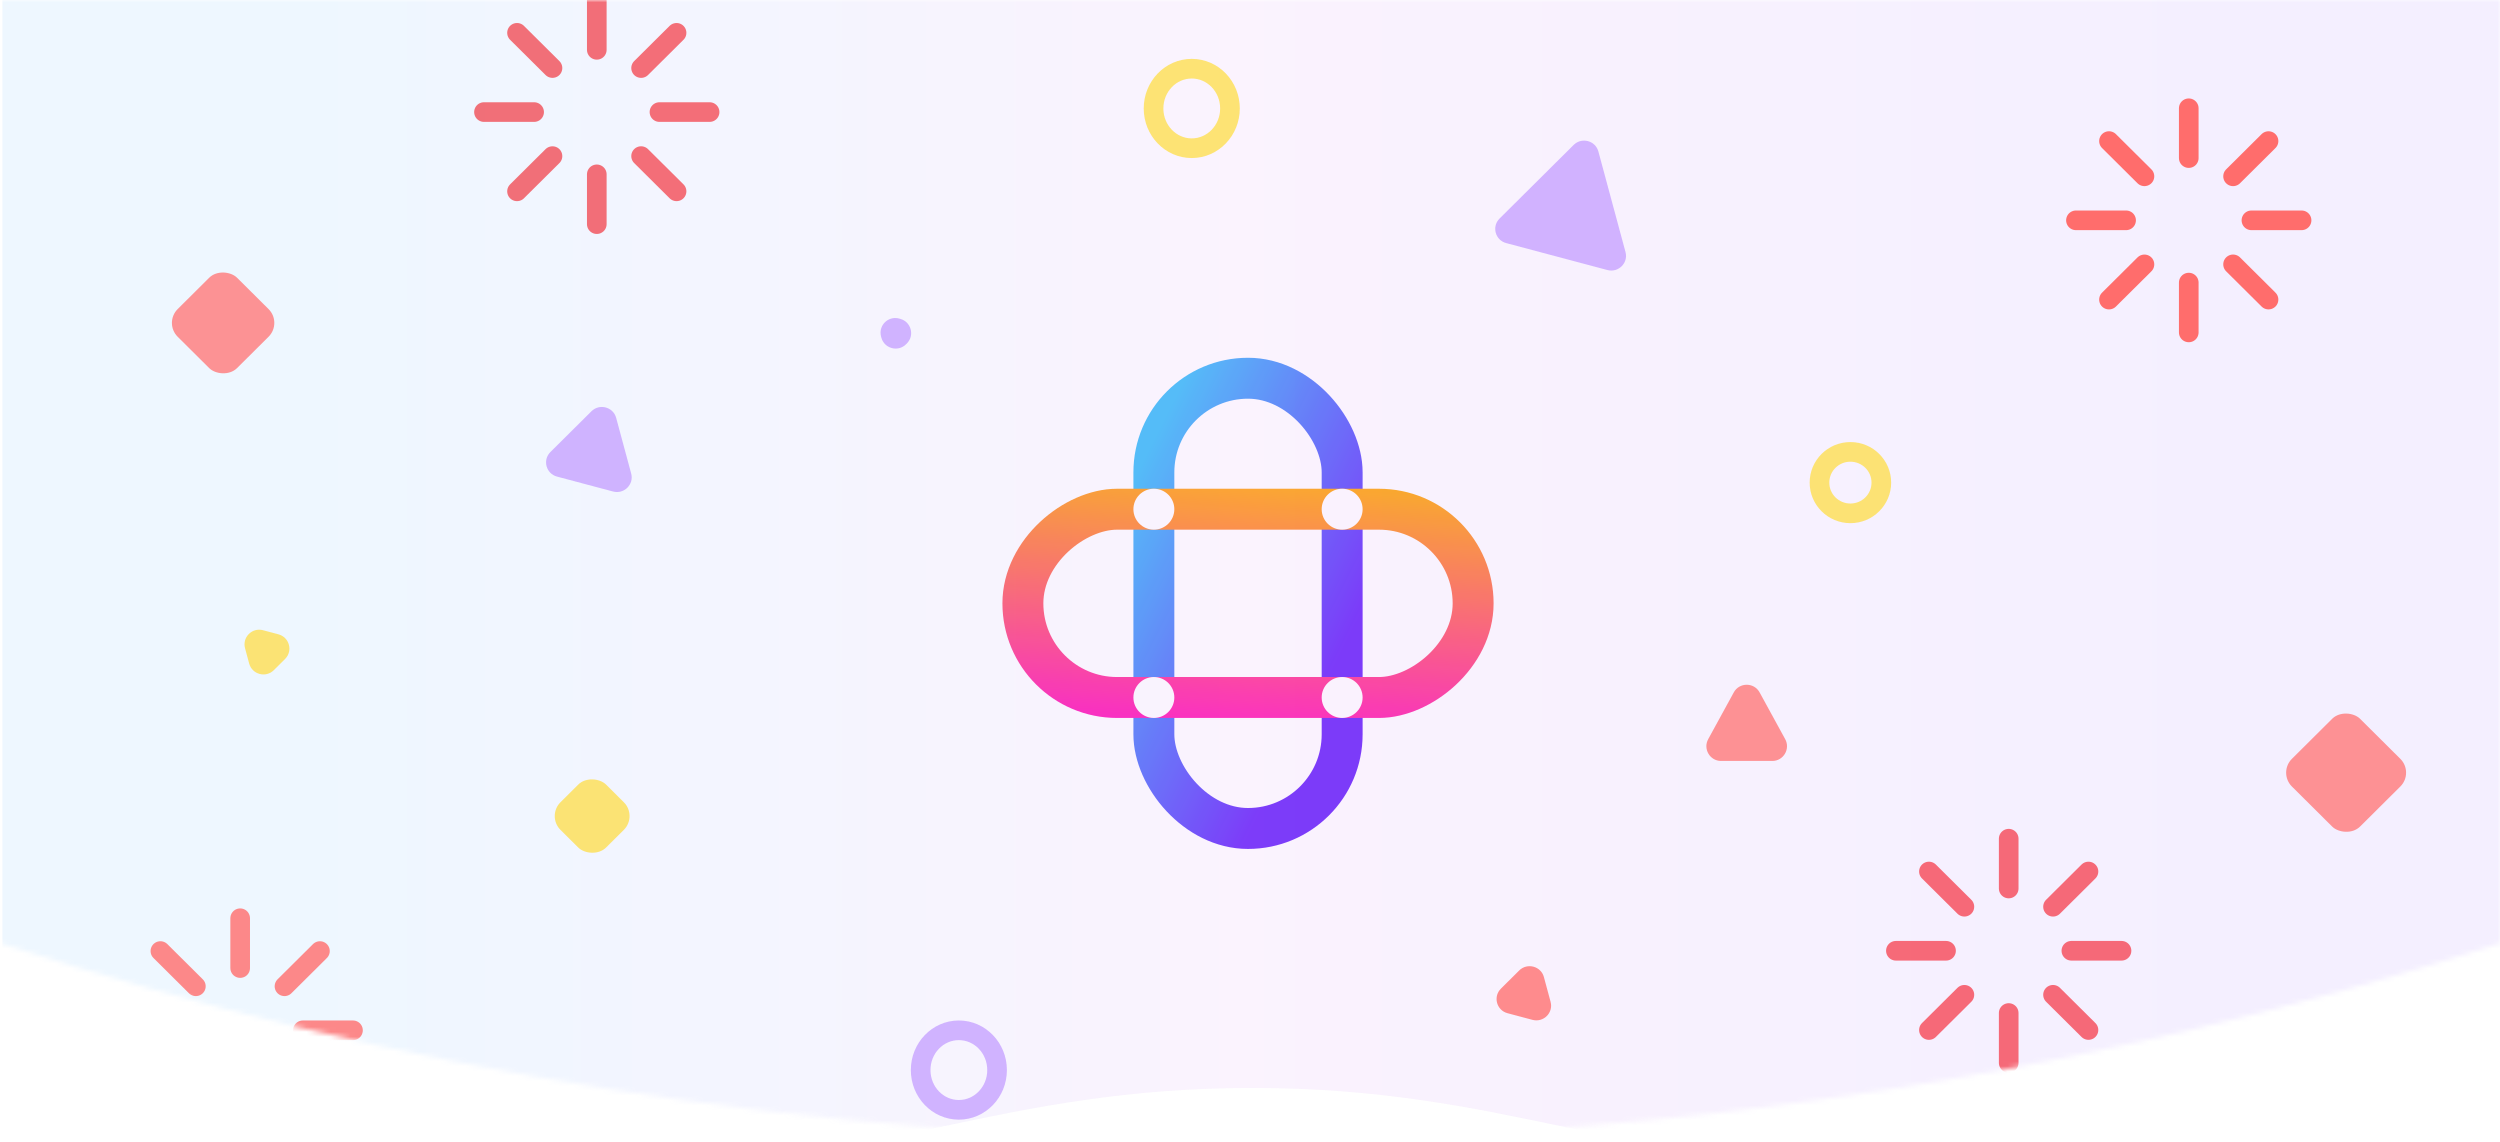 <svg width="510" height="233" viewBox="0 0 510 233" fill="none" xmlns="http://www.w3.org/2000/svg">
<mask id="mask0_13469_6673" style="mask-type:alpha" maskUnits="userSpaceOnUse" x="0" y="0" width="510" height="233">
<path d="M254.996 232.466C344.024 232.466 429.738 218.404 510 192.4V0H0V192.403C80.26 218.405 165.971 232.466 254.996 232.466Z" fill="#D9D9D9"/>
</mask>
<g mask="url(#mask0_13469_6673)">
<rect x="235.389" y="77.159" width="38.41" height="91.849" rx="19.205" stroke="url(#paint0_linear_13469_6673)" stroke-width="8.35"/>
<rect x="300.518" y="103.879" width="38.41" height="91.849" rx="19.205" transform="rotate(90 300.518 103.879)" stroke="url(#paint1_linear_13469_6673)" stroke-width="8.35"/>
<path fill-rule="evenodd" clip-rule="evenodd" d="M235.389 99.703C237.695 99.703 239.564 101.572 239.564 103.878C239.564 106.184 237.695 108.053 235.389 108.053C233.083 108.053 231.214 106.184 231.214 103.878C231.214 101.572 233.083 99.703 235.389 99.703ZM235.389 138.113C237.695 138.113 239.564 139.982 239.564 142.288C239.564 144.593 237.695 146.462 235.389 146.462C233.083 146.462 231.214 144.593 231.214 142.288C231.214 139.982 233.083 138.113 235.389 138.113ZM277.973 103.878C277.973 101.572 276.104 99.703 273.798 99.703C271.493 99.703 269.623 101.572 269.623 103.878C269.623 106.184 271.493 108.053 273.798 108.053C276.104 108.053 277.973 106.184 277.973 103.878ZM273.798 138.113C276.104 138.113 277.973 139.982 277.973 142.288C277.973 144.593 276.104 146.462 273.798 146.462C271.493 146.462 269.623 144.593 269.623 142.288C269.623 139.982 271.493 138.113 273.798 138.113Z" fill="white"/>
<path d="M121.745 0.002V10.163" stroke="#FF6D6C" stroke-width="4.008" stroke-linecap="round"/>
<path d="M138.018 6.698L130.785 13.883" stroke="#FF6D6C" stroke-width="4.008" stroke-linecap="round"/>
<path d="M144.758 22.862L134.53 22.862" stroke="#FF6D6C" stroke-width="4.008" stroke-linecap="round"/>
<path d="M138.018 39.029L130.785 31.845" stroke="#FF6D6C" stroke-width="4.008" stroke-linecap="round"/>
<path d="M121.745 35.565V45.725" stroke="#FF6D6C" stroke-width="4.008" stroke-linecap="round"/>
<path d="M112.705 31.847L105.472 39.032" stroke="#FF6D6C" stroke-width="4.008" stroke-linecap="round"/>
<path d="M108.96 22.862L98.732 22.862" stroke="#FF6D6C" stroke-width="4.008" stroke-linecap="round"/>
<path d="M112.705 13.881L105.472 6.696" stroke="#FF6D6C" stroke-width="4.008" stroke-linecap="round"/>
<path d="M409.775 171.094V181.255" stroke="#FF6D6C" stroke-width="4.008" stroke-linecap="round"/>
<path d="M426.048 177.789L418.816 184.974" stroke="#FF6D6C" stroke-width="4.008" stroke-linecap="round"/>
<path d="M432.788 193.956L422.56 193.956" stroke="#FF6D6C" stroke-width="4.008" stroke-linecap="round"/>
<path d="M426.048 210.121L418.816 202.936" stroke="#FF6D6C" stroke-width="4.008" stroke-linecap="round"/>
<path d="M409.775 206.657V216.818" stroke="#FF6D6C" stroke-width="4.008" stroke-linecap="round"/>
<path d="M400.734 202.939L393.502 210.124" stroke="#FF6D6C" stroke-width="4.008" stroke-linecap="round"/>
<path d="M396.99 193.956L386.762 193.956" stroke="#FF6D6C" stroke-width="4.008" stroke-linecap="round"/>
<path d="M400.734 184.973L393.502 177.788" stroke="#FF6D6C" stroke-width="4.008" stroke-linecap="round"/>
<g opacity="0.4" filter="url(#filter0_f_13469_6673)">
<path d="M510.494 221.937C510.494 221.937 432.977 240.746 382.994 239.134C332.274 237.499 306.272 221.937 255.494 221.937C204.716 221.937 178.714 237.499 127.994 239.134C78.011 240.746 0.494 221.937 0.494 221.937L0.494 -12.768L510.494 -12.768L510.494 221.937Z" fill="url(#paint2_linear_13469_6673)" fill-opacity="0.2"/>
</g>
<path d="M446.507 22.087V32.248" stroke="#FF6D6C" stroke-width="4.008" stroke-linecap="round"/>
<path d="M462.779 28.783L455.547 35.968" stroke="#FF6D6C" stroke-width="4.008" stroke-linecap="round"/>
<path d="M469.52 44.947L459.292 44.947" stroke="#FF6D6C" stroke-width="4.008" stroke-linecap="round"/>
<path d="M462.779 61.114L455.547 53.929" stroke="#FF6D6C" stroke-width="4.008" stroke-linecap="round"/>
<path d="M446.507 57.649V67.81" stroke="#FF6D6C" stroke-width="4.008" stroke-linecap="round"/>
<path d="M437.466 53.934L430.234 61.118" stroke="#FF6D6C" stroke-width="4.008" stroke-linecap="round"/>
<path d="M433.722 44.947L423.494 44.947" stroke="#FF6D6C" stroke-width="4.008" stroke-linecap="round"/>
<path d="M437.466 35.966L430.234 28.781" stroke="#FF6D6C" stroke-width="4.008" stroke-linecap="round"/>
<g opacity="0.8">
<path d="M48.995 187.32V197.481" stroke="#FF6D6C" stroke-width="4.008" stroke-linecap="round"/>
<path d="M65.267 194.017L58.035 201.201" stroke="#FF6D6C" stroke-width="4.008" stroke-linecap="round"/>
<path d="M72.008 210.183L61.78 210.183" stroke="#FF6D6C" stroke-width="4.008" stroke-linecap="round"/>
<path d="M65.268 226.348L58.035 219.163" stroke="#FF6D6C" stroke-width="4.008" stroke-linecap="round"/>
<path d="M48.995 222.884V233.045" stroke="#FF6D6C" stroke-width="4.008" stroke-linecap="round"/>
<path d="M39.955 219.167L32.722 226.352" stroke="#FF6D6C" stroke-width="4.008" stroke-linecap="round"/>
<path d="M36.21 210.183L25.983 210.183" stroke="#FF6D6C" stroke-width="4.008" stroke-linecap="round"/>
<path d="M39.955 201.199L32.722 194.014" stroke="#FF6D6C" stroke-width="4.008" stroke-linecap="round"/>
</g>
<path opacity="0.8" d="M128.762 96.601C129.362 98.829 127.31 100.868 125.068 100.271L113.635 97.227C111.392 96.63 110.641 93.846 112.283 92.215L120.652 83.9C122.294 82.269 125.097 83.015 125.698 85.243L128.762 96.601Z" fill="#C6A3FF"/>
<rect opacity="0.8" width="13.113" height="13.113" rx="4.008" transform="matrix(0.709 -0.705 0.709 0.705 111.503 166.476)" fill="#FDDE51"/>
<ellipse opacity="0.8" cx="195.608" cy="218.293" rx="7.795" ry="8.112" stroke="#C6A3FF" stroke-width="4.008"/>
<path opacity="0.8" d="M183.633 65.041C185.879 65.639 186.635 68.442 184.991 70.075L184.827 70.238C183.19 71.864 180.399 71.11 179.797 68.879L179.737 68.657C179.135 66.426 181.173 64.386 183.409 64.981L183.633 65.041Z" fill="#C6A3FF"/>
<path opacity="0.8" d="M331.604 51.419C332.205 53.647 330.153 55.685 327.91 55.088L307.264 49.592C305.022 48.995 304.271 46.211 305.912 44.58L321.026 29.565C322.668 27.934 325.471 28.68 326.072 30.908L331.604 51.419Z" fill="#C6A3FF"/>
<ellipse opacity="0.8" cx="377.483" cy="98.453" rx="6.31" ry="6.269" stroke="#FDDE51" stroke-width="4.008"/>
<path opacity="0.8" d="M316.322 204.382C316.923 206.61 314.871 208.648 312.628 208.051L307.537 206.696C305.294 206.099 304.543 203.314 306.185 201.684L309.912 197.981C311.554 196.35 314.357 197.096 314.958 199.324L316.322 204.382Z" fill="#FF7271"/>
<path opacity="0.8" d="M353.689 141.253C354.829 139.168 357.823 139.168 358.963 141.253L364.179 150.789C365.274 152.792 363.825 155.237 361.542 155.237H351.11C348.827 155.237 347.377 152.792 348.473 150.789L353.689 141.253Z" fill="#FF7A79"/>
<ellipse opacity="0.8" cx="243.119" cy="22.125" rx="7.795" ry="8.112" stroke="#FDDE51" stroke-width="4.008"/>
<rect opacity="0.8" width="17.081" height="17.081" rx="4.008" transform="matrix(0.709 -0.705 0.709 0.705 33.406 65.874)" fill="#FF7A79"/>
<rect opacity="0.8" width="19.604" height="19.604" rx="4.008" transform="matrix(0.709 -0.705 0.709 0.705 464.709 157.626)" fill="#FF7A79"/>
<path opacity="0.8" d="M56.796 129.399C59.041 129.997 59.797 132.8 58.154 134.433L55.857 136.715C54.22 138.341 51.428 137.587 50.827 135.356L49.986 132.239C49.384 130.008 51.422 127.968 53.658 128.564L56.796 129.399Z" fill="#FDDE51"/>
</g>
<defs>
<filter id="filter0_f_13469_6673" x="-199.506" y="-212.768" width="910" height="652" filterUnits="userSpaceOnUse" color-interpolation-filters="sRGB">
<feFlood flood-opacity="0" result="BackgroundImageFix"/>
<feBlend mode="normal" in="SourceGraphic" in2="BackgroundImageFix" result="shape"/>
<feGaussianBlur stdDeviation="100" result="effect1_foregroundBlur_13469_6673"/>
</filter>
<linearGradient id="paint0_linear_13469_6673" x1="254.593" y1="51.692" x2="302.573" y2="76.009" gradientUnits="userSpaceOnUse">
<stop stop-color="#4CC3F9"/>
<stop offset="1" stop-color="#7638FA"/>
</linearGradient>
<linearGradient id="paint1_linear_13469_6673" x1="292.168" y1="85.509" x2="361.439" y2="90.359" gradientUnits="userSpaceOnUse">
<stop stop-color="#FFC109"/>
<stop offset="1" stop-color="#FF0AE6"/>
</linearGradient>
<linearGradient id="paint2_linear_13469_6673" x1="63.583" y1="30.811" x2="447.525" y2="30.811" gradientUnits="userSpaceOnUse">
<stop stop-color="#2694FF"/>
<stop offset="0.49" stop-color="#C35FE9"/>
<stop offset="1" stop-color="#7238FA"/>
</linearGradient>
</defs>
</svg>
